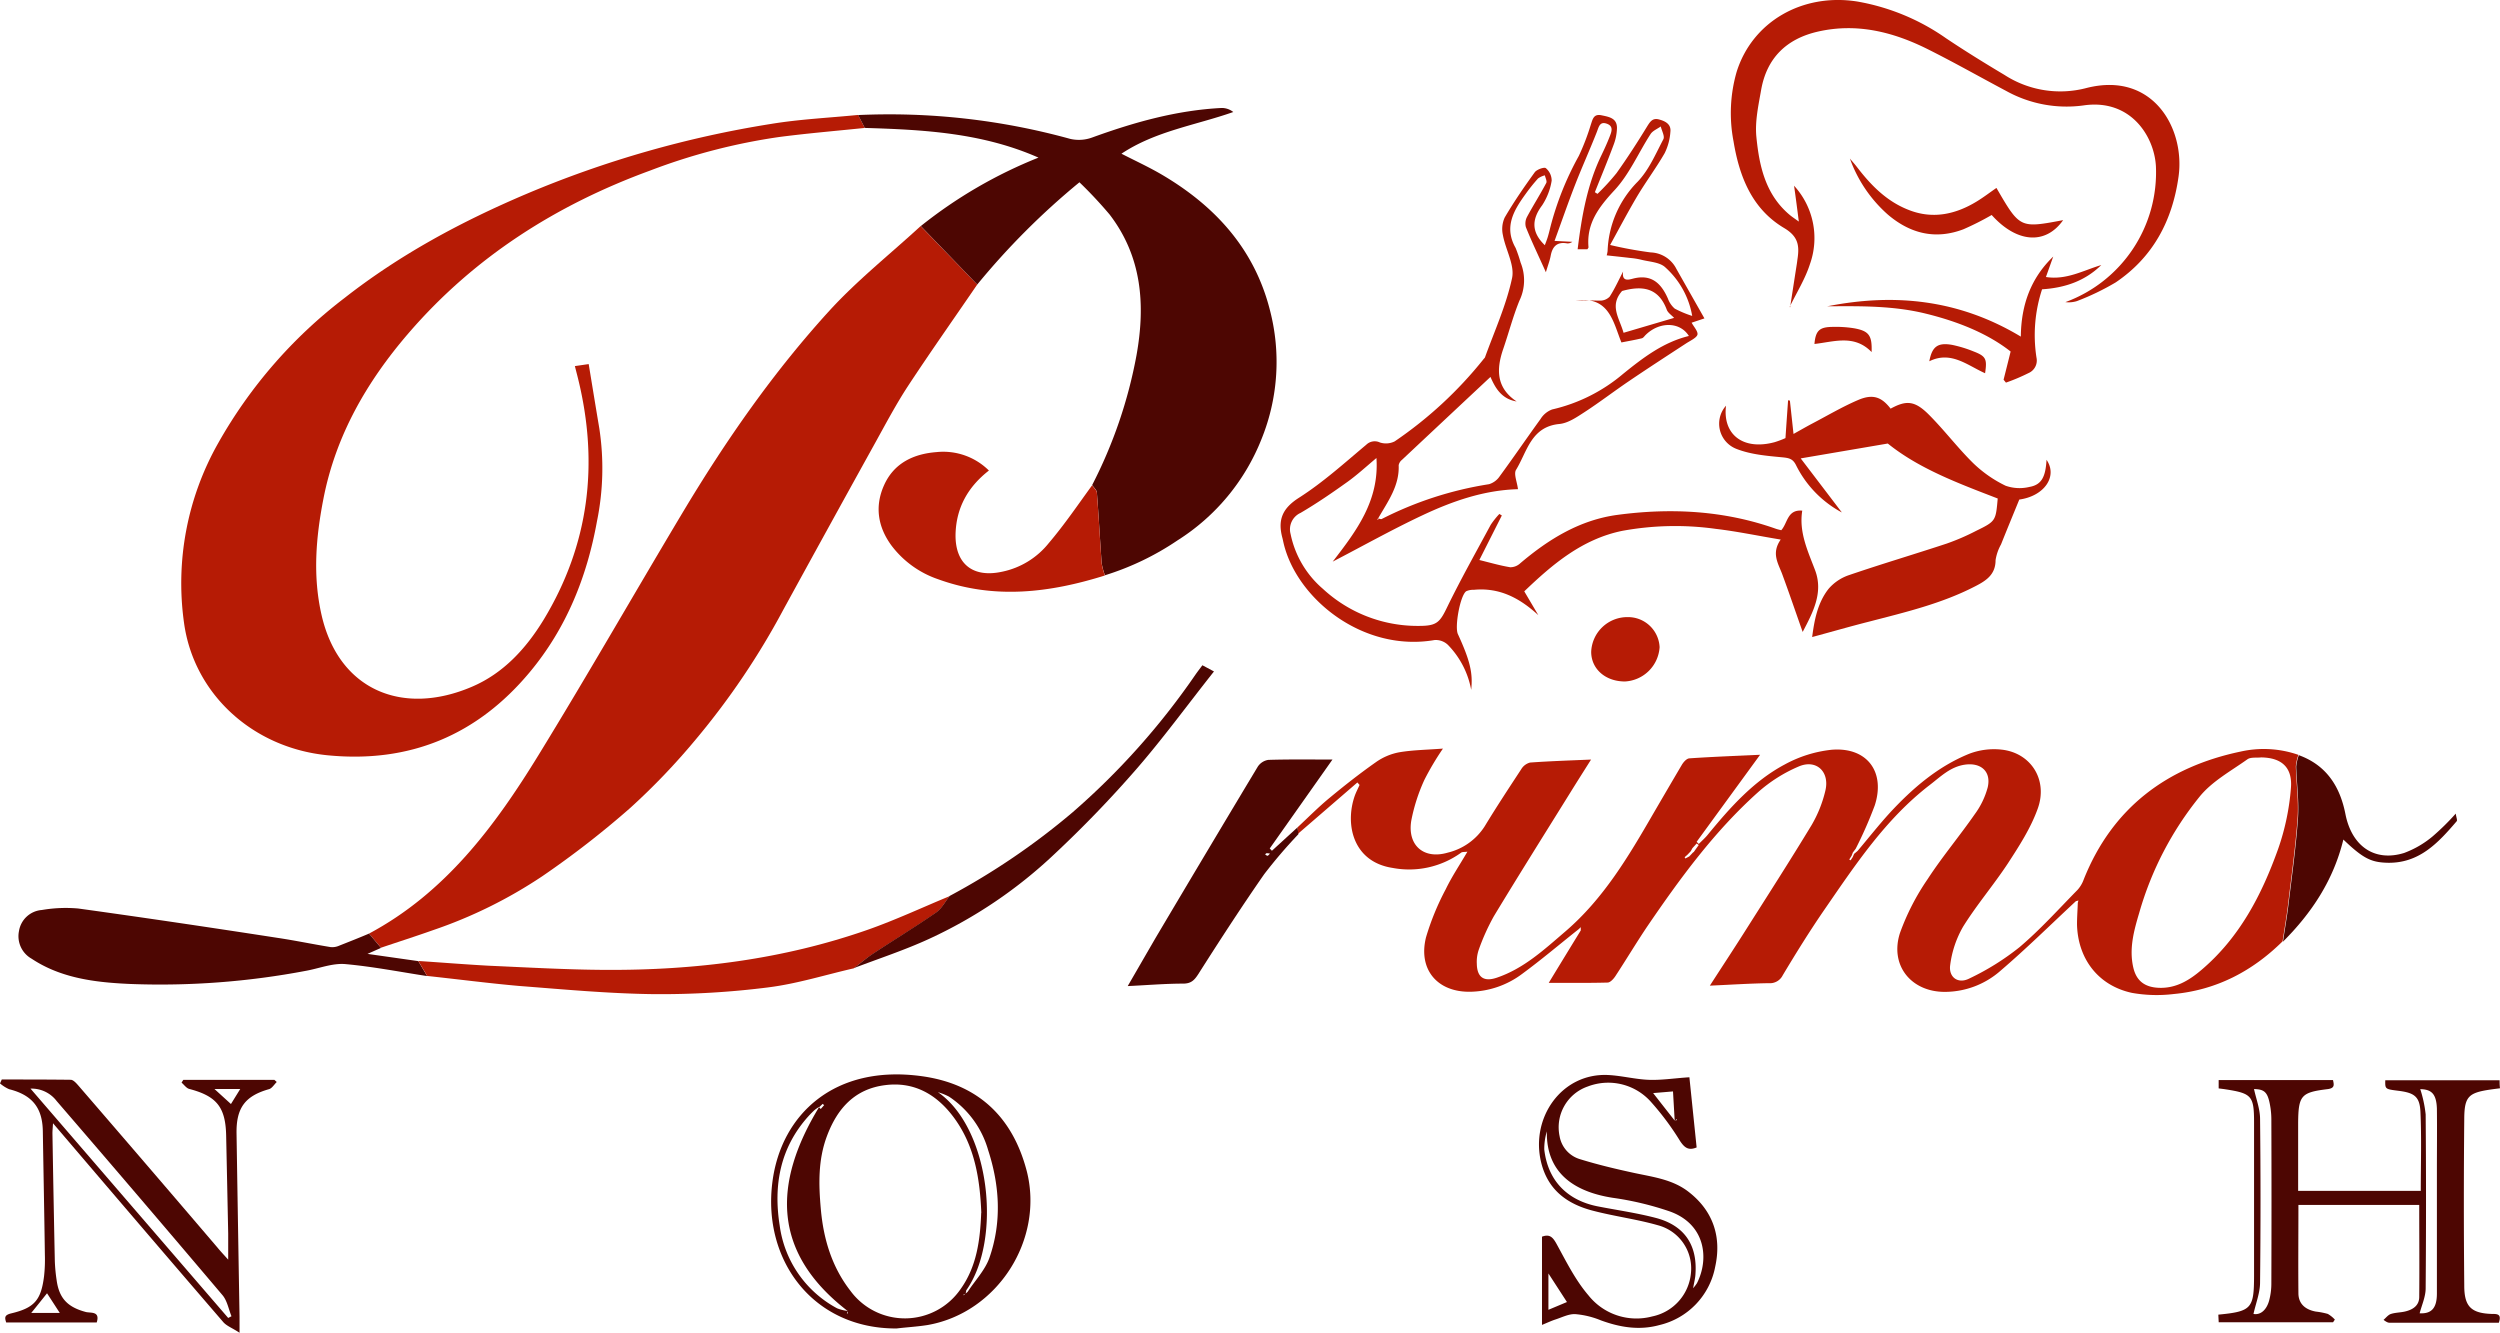 <?xml version="1.0" encoding="UTF-8" standalone="no"?>
<!-- Created with Inkscape (http://www.inkscape.org/) -->

<svg
   xmlns:dc="http://purl.org/dc/elements/1.1/"
   xmlns:cc="http://creativecommons.org/ns#"
   xmlns:rdf="http://www.w3.org/1999/02/22-rdf-syntax-ns#"
   xmlns:svg="http://www.w3.org/2000/svg"
   xmlns="http://www.w3.org/2000/svg"
   xmlns:xlink="http://www.w3.org/1999/xlink"
   xmlns:sodipodi="http://sodipodi.sourceforge.net/DTD/sodipodi-0.dtd"
   xmlns:inkscape="http://www.inkscape.org/namespaces/inkscape"
   width="185.124mm"
   height="98.691mm"
   viewBox="0 0 185.124 98.691"
   version="1.1"
   id="svg1811"
   inkscape:version="0.92.4 (5da689c313, 2019-01-14)"
   sodipodi:docname="primo-nosh.svg">
  <defs
     id="defs1805">
    <linearGradient
       gradientTransform="matrix(0.353,0,0,0.353,-799.463,-1346.754)"
       id="linear-gradient-39"
       x1="2492.69"
       y1="4179.39"
       x2="2491.35"
       y2="4195.86"
       xlink:href="#linear-gradient-27" />
    <linearGradient
       id="linear-gradient-27"
       x1="2168.81"
       y1="4183.4"
       x2="2161.35"
       y2="4274.73"
       gradientUnits="userSpaceOnUse">
      <stop
         offset="0"
         stop-color="#f1f9fd"
         id="stop1818" />
      <stop
         offset="0.31"
         stop-color="#fafdff"
         id="stop1820" />
      <stop
         offset="0.65"
         stop-color="#e1ecf7"
         id="stop1822" />
      <stop
         offset="1"
         stop-color="#c1d7ec"
         id="stop1824" />
    </linearGradient>
    <linearGradient
       gradientTransform="matrix(0.353,0,0,0.353,-799.463,-1346.754)"
       id="linear-gradient-38"
       x1="2108.25"
       y1="4045.17"
       x2="2142.43"
       y2="4045.17"
       xlink:href="#linear-gradient-37" />
    <linearGradient
       id="linear-gradient-37"
       x1="2457.68"
       y1="4044.74"
       x2="2489.2"
       y2="4044.74"
       gradientUnits="userSpaceOnUse">
      <stop
         offset="0"
         stop-color="#c4c9cd"
         id="stop1897" />
      <stop
         offset="1"
         stop-color="#dadfe2"
         id="stop1899" />
    </linearGradient>
    <clipPath
       id="clip-path-8"
       transform="translate(-67.77 -107.36)">
      <path
         class="cls-1"
         d="m 2650.19,4031.49 -0.53,0.1 c -48.44,11.4 -188.32,19.28 -348,19.59 -152.74,0.31 -288.6,-7.46 -344.89,-18.66 a 11,11 0 0 0 -9.33,2.38 15.36,15.36 0 0 0 -5.37,11.9 v 105.64 c 0,7.72 5,14.67 11.62,16.16 31.41,6.83 90.16,14.22 147.13,18.12 2.08,0.14 3.84,2.44 3.84,5 v 91.52 c 0,6.63 5.14,12.47 11.47,13 h 0.61 c 139.39,10.91 281.28,11.21 379.52,0.81 h 0.42 c 6.38,-0.56 11.52,-6.41 11.52,-13 v -92 c 0,-2.56 1.81,-4.91 3.88,-5 58.81,-3.92 120.7,-11.53 140.92,-17.31 6.42,-1.68 11.11,-8.43 11.11,-16 v -107.85 a 15.22,15.22 0 0 0 -4.74,-11.4 11.7,11.7 0 0 0 -9.18,-3 z m 3.58,9.18 a 7,7 0 0 1 2,5.22 v 107.82 c 0,3.7 -2.24,7.3 -5,8 -19.81,5.67 -81,13.15 -139.23,17 -6.43,0.35 -11.68,6.33 -11.68,13.32 v 92 c 0,2.34 -1.82,4.56 -3.89,4.74 0.13,0 -0.26,0 -0.26,0 h -0.28 c -97.8,10.36 -239.19,10 -378.24,-0.82 h -0.41 c -2,-0.18 -3.84,-2.39 -3.84,-4.74 v -91.52 c 0,-7 -5.09,-12.87 -11.58,-13.32 -56.6,-3.86 -114.9,-11.2 -145.9,-17.94 -2.81,-0.63 -5.1,-4.24 -5.1,-8 V 4046.8 a 7,7 0 0 1 2.29,-5.44 2.81,2.81 0 0 1 2.42,-0.7 c 57.69,11.48 191,19.14 346.58,18.84 159.82,-0.32 300.25,-8.25 349.57,-19.75 a 3.37,3.37 0 0 1 2.55,0.92 z"
         id="path1894"
         inkscape:connector-curvature="0"
         style="fill:none" />
    </clipPath>
    <linearGradient
       gradientTransform="matrix(0.353,0,0,0.353,-799.463,-1346.754)"
       id="linear-gradient-36"
       x1="2261.11"
       y1="3668.41"
       x2="1969.88"
       y2="4069.25"
       xlink:href="#linear-gradient-34" />
    <linearGradient
       id="linear-gradient-34"
       x1="2431.37"
       y1="3851.38"
       x2="2173.5"
       y2="4206.31"
       gradientUnits="userSpaceOnUse">
      <stop
         offset="0"
         stop-color="#a7aeb2"
         id="stop1863" />
      <stop
         offset="0.27"
         stop-color="#e2e3e4"
         id="stop1865" />
      <stop
         offset="0.32"
         stop-color="#e0e1e2"
         id="stop1867" />
      <stop
         offset="0.34"
         stop-color="#d8dbdd"
         id="stop1869" />
      <stop
         offset="0.36"
         stop-color="#cbcfd3"
         id="stop1871" />
      <stop
         offset="0.38"
         stop-color="#b8c0c6"
         id="stop1873" />
      <stop
         offset="0.44"
         stop-color="#d7d8da"
         id="stop1875" />
      <stop
         offset="0.51"
         stop-color="#acb4ba"
         id="stop1877" />
      <stop
         offset="0.69"
         stop-color="#dddfe0"
         id="stop1879" />
      <stop
         offset="0.76"
         stop-color="#d9dcdd"
         id="stop1881" />
      <stop
         offset="0.84"
         stop-color="#ced2d4"
         id="stop1883" />
      <stop
         offset="0.91"
         stop-color="#bcc1c5"
         id="stop1885" />
      <stop
         offset="0.97"
         stop-color="#a2a9af"
         id="stop1887" />
      <stop
         offset="1"
         stop-color="#959ea5"
         id="stop1889" />
    </linearGradient>
    <linearGradient
       gradientTransform="matrix(0.353,0,0,0.353,-799.463,-1346.754)"
       id="linear-gradient-35"
       x1="2632.83"
       y1="3997.52"
       x2="2374.28"
       y2="4353.38"
       xlink:href="#linear-gradient-34" />
    <linearGradient
       gradientTransform="matrix(0.353,0,0,0.353,-799.463,-1346.754)"
       id="linear-gradient-33"
       x1="2434.04"
       y1="3853.03"
       x2="2174.38"
       y2="4210.41"
       gradientUnits="userSpaceOnUse">
      <stop
         offset="0"
         stop-color="#bbc1c5"
         id="stop1832" />
      <stop
         offset="0.27"
         stop-color="#fff"
         id="stop1834" />
      <stop
         offset="0.32"
         stop-color="#fdfdfd"
         id="stop1836" />
      <stop
         offset="0.34"
         stop-color="#f5f6f7"
         id="stop1838" />
      <stop
         offset="0.36"
         stop-color="#e8ebed"
         id="stop1840" />
      <stop
         offset="0.38"
         stop-color="#d5dade"
         id="stop1842" />
      <stop
         offset="0.38"
         stop-color="#d1d7db"
         id="stop1844" />
      <stop
         offset="0.44"
         stop-color="#ececed"
         id="stop1846" />
      <stop
         offset="0.51"
         stop-color="#cad0d4"
         id="stop1848" />
      <stop
         offset="0.69"
         stop-color="#fff"
         id="stop1850" />
      <stop
         offset="0.76"
         stop-color="#fbfcfc"
         id="stop1852" />
      <stop
         offset="0.82"
         stop-color="#f0f2f3"
         id="stop1854" />
      <stop
         offset="0.89"
         stop-color="#dee1e3"
         id="stop1856" />
      <stop
         offset="0.95"
         stop-color="#c4c9cd"
         id="stop1858" />
      <stop
         offset="1"
         stop-color="#a8b0b6"
         id="stop1860" />
    </linearGradient>
    <linearGradient
       gradientTransform="matrix(0.353,0,0,0.353,-799.463,-1346.754)"
       id="linear-gradient-32"
       x1="2468.09"
       y1="4185.1"
       x2="2460.8"
       y2="4274.29"
       xlink:href="#linear-gradient-27" />
    <linearGradient
       gradientTransform="matrix(0.353,0,0,0.353,-799.463,-1346.754)"
       id="linear-gradient-31"
       x1="2409.08"
       y1="4200.4"
       x2="2402.62"
       y2="4279.54"
       xlink:href="#linear-gradient-27" />
    <linearGradient
       gradientTransform="matrix(0.353,0,0,0.353,-799.463,-1346.754)"
       id="linear-gradient-30"
       x1="2336.47"
       y1="4201.49"
       x2="2329.97"
       y2="4281.04"
       xlink:href="#linear-gradient-27" />
    <linearGradient
       gradientTransform="matrix(0.353,0,0,0.353,-799.463,-1346.754)"
       id="linear-gradient-29"
       x1="2273.6"
       y1="4200.18"
       x2="2267.1"
       y2="4279.85"
       xlink:href="#linear-gradient-27" />
    <linearGradient
       gradientTransform="matrix(0.353,0,0,0.353,-799.463,-1346.754)"
       id="linear-gradient-28"
       x1="2229.01"
       y1="4184.39"
       x2="2221.37"
       y2="4277.96"
       xlink:href="#linear-gradient-27" />
    <linearGradient
       gradientTransform="matrix(0.353,0,0,0.353,-799.463,-1346.754)"
       id="linear-gradient-26"
       x1="2608.56"
       y1="4072.28"
       x2="2608.56"
       y2="4159.6"
       xlink:href="#linear-gradient-17" />
    <linearGradient
       id="linear-gradient-17"
       x1="2001.12"
       y1="4054.37"
       x2="2001.12"
       y2="4161.68"
       gradientUnits="userSpaceOnUse">
      <stop
         offset="0"
         stop-color="#fff"
         id="stop1800" />
      <stop
         offset="0.43"
         stop-color="#fafdff"
         id="stop1802" />
      <stop
         offset="0.7"
         stop-color="#e1ecf7"
         id="stop1804" />
      <stop
         offset="1"
         stop-color="#c1d7ec"
         id="stop1806" />
    </linearGradient>
    <linearGradient
       gradientTransform="matrix(0.353,0,0,0.353,-799.463,-1346.754)"
       id="linear-gradient-25"
       x1="2534.38"
       y1="4080.38"
       x2="2534.38"
       y2="4165.12"
       xlink:href="#linear-gradient-17" />
    <linearGradient
       gradientTransform="matrix(0.353,0,0,0.353,-799.463,-1346.754)"
       id="linear-gradient-24"
       x1="2479.55"
       y1="4066.8"
       x2="2479.55"
       y2="4167.93"
       xlink:href="#linear-gradient-17" />
    <linearGradient
       gradientTransform="matrix(0.353,0,0,0.353,-799.463,-1346.754)"
       id="linear-gradient-23"
       x1="2436.97"
       y1="4072.93"
       x2="2436.97"
       y2="4168.96"
       xlink:href="#linear-gradient-17" />
    <linearGradient
       gradientTransform="matrix(0.353,0,0,0.353,-799.463,-1346.754)"
       id="linear-gradient-22"
       x1="2378.16"
       y1="4086.43"
       x2="2378.16"
       y2="4172.66"
       xlink:href="#linear-gradient-17" />
    <linearGradient
       gradientTransform="matrix(0.353,0,0,0.353,-799.463,-1346.754)"
       id="linear-gradient-21"
       x1="2287.64"
       y1="4087.31"
       x2="2287.64"
       y2="4171.68"
       xlink:href="#linear-gradient-17" />
    <linearGradient
       gradientTransform="matrix(0.353,0,0,0.353,-799.463,-1346.754)"
       id="linear-gradient-20"
       x1="2195.29"
       y1="4086.81"
       x2="2195.29"
       y2="4171.48"
       xlink:href="#linear-gradient-17" />
    <linearGradient
       gradientTransform="matrix(0.353,0,0,0.353,-799.463,-1346.754)"
       id="linear-gradient-19"
       x1="2137.16"
       y1="4073.09"
       x2="2137.16"
       y2="4169.44"
       xlink:href="#linear-gradient-17" />
    <linearGradient
       gradientTransform="matrix(0.353,0,0,0.353,-799.463,-1346.754)"
       id="linear-gradient-18"
       x1="2076.05"
       y1="4081.47"
       x2="2076.05"
       y2="4166.5"
       xlink:href="#linear-gradient-17" />
    <linearGradient
       gradientTransform="matrix(0.353,0,0,0.353,-799.463,-1346.754)"
       id="linear-gradient-16"
       x1="2561.99"
       y1="3900.46"
       x2="2065.98"
       y2="4289.69"
       gradientUnits="userSpaceOnUse">
      <stop
         offset="0.21"
         stop-color="#22aae2"
         id="stop1793" />
      <stop
         offset="0.5"
         stop-color="#2084b6"
         id="stop1795" />
      <stop
         offset="1"
         stop-color="#1b3d63"
         id="stop1797" />
    </linearGradient>
    <linearGradient
       gradientTransform="matrix(0.353,0,0,0.353,-799.463,-1346.754)"
       id="linear-gradient-15"
       x1="2299.53"
       y1="4326.39"
       x2="2299.53"
       y2="4295.87"
       gradientUnits="userSpaceOnUse">
      <stop
         offset="0.54"
         stop-color="#304855"
         id="stop1782" />
      <stop
         offset="0.63"
         stop-color="#1c333f"
         id="stop1784" />
      <stop
         offset="0.73"
         stop-color="#0d242f"
         id="stop1786" />
      <stop
         offset="0.85"
         stop-color="#051b26"
         id="stop1788" />
      <stop
         offset="1"
         stop-color="#021823"
         id="stop1790" />
    </linearGradient>
    <linearGradient
       gradientTransform="matrix(0.353,0,0,0.353,-799.463,-1346.754)"
       id="linear-gradient-14"
       x1="2262.97"
       y1="4333.67"
       x2="2333.58"
       y2="4408.33"
       xlink:href="#linear-gradient-12" />
    <linearGradient
       id="linear-gradient-12"
       x1="1994.94"
       y1="3919.45"
       x2="2143.04"
       y2="4076.05"
       gradientUnits="userSpaceOnUse">
      <stop
         offset="0"
         stop-color="#00b5f0"
         id="stop1773" />
      <stop
         offset="0.48"
         stop-color="#fffffb"
         id="stop1775" />
      <stop
         offset="1"
         stop-color="#00b5f0"
         id="stop1777" />
    </linearGradient>
    <linearGradient
       id="linear-gradient-13"
       x1="-476.9"
       y1="3917.78"
       x2="-327.03"
       y2="4076.25"
       gradientTransform="matrix(-0.353,0,0,0.353,-48.752,-1346.754)"
       xlink:href="#linear-gradient-12" />
    <linearGradient
       gradientTransform="matrix(0.353,0,0,0.353,-799.463,-1346.754)"
       id="linear-gradient-11"
       x1="2531.55"
       y1="3925.16"
       x2="2534.55"
       y2="4058.75"
       gradientUnits="userSpaceOnUse">
      <stop
         offset="0"
         stop-color="#2a6086"
         id="stop1762" />
      <stop
         offset="0.33"
         stop-color="#2b6082"
         id="stop1764" />
      <stop
         offset="0.66"
         stop-color="#065a7f"
         id="stop1766" />
      <stop
         offset="0.87"
         stop-color="#023d63"
         id="stop1768" />
      <stop
         offset="1"
         stop-color="#003258"
         id="stop1770" />
    </linearGradient>
    <linearGradient
       gradientTransform="matrix(0.353,0,0,0.353,-799.463,-1346.754)"
       id="linear-gradient-10"
       x1="2476.89"
       y1="4355.84"
       x2="2321.71"
       y2="4058.99"
       gradientUnits="userSpaceOnUse">
      <stop
         offset="0"
         stop-color="#2a6086"
         id="stop1755" />
      <stop
         offset="0.33"
         stop-color="#2b6082"
         id="stop1757" />
      <stop
         offset="1"
         stop-color="#00557b"
         id="stop1759" />
    </linearGradient>
    <linearGradient
       gradientTransform="matrix(0.353,0,0,0.353,-799.463,-1346.754)"
       id="linear-gradient-9"
       x1="2341.15"
       y1="4432.96"
       x2="2050.69"
       y2="3877.29"
       gradientUnits="userSpaceOnUse">
      <stop
         offset="0"
         stop-color="#286fad"
         id="stop1748" />
      <stop
         offset="0.33"
         stop-color="#2b6082"
         id="stop1750" />
      <stop
         offset="1"
         stop-color="#006183"
         id="stop1752" />
    </linearGradient>
    <linearGradient
       gradientTransform="matrix(0.353,0,0,0.353,-799.463,-1346.754)"
       id="linear-gradient-8"
       x1="2058.63"
       y1="3928.33"
       x2="2063.52"
       y2="4052.84"
       gradientUnits="userSpaceOnUse">
      <stop
         offset="0"
         stop-color="#5575b0"
         id="stop1739" />
      <stop
         offset="0.42"
         stop-color="#5172ab"
         id="stop1741" />
      <stop
         offset="0.75"
         stop-color="#4a6ca3"
         id="stop1743" />
      <stop
         offset="1"
         stop-color="#002743"
         id="stop1745" />
    </linearGradient>
    <linearGradient
       gradientTransform="matrix(0.353,0,0,0.353,-799.463,-1346.754)"
       id="linear-gradient-7"
       x1="2323.46"
       y1="4319.02"
       x2="2251.36"
       y2="4375.6"
       gradientUnits="userSpaceOnUse">
      <stop
         offset="0.21"
         stop-color="#00b7eb"
         id="stop1726" />
      <stop
         offset="0.32"
         stop-color="#01b1e5"
         id="stop1728" />
      <stop
         offset="0.47"
         stop-color="#05a1d3"
         id="stop1730" />
      <stop
         offset="0.64"
         stop-color="#0b87b6"
         id="stop1732" />
      <stop
         offset="0.83"
         stop-color="#13638d"
         id="stop1734" />
      <stop
         offset="1"
         stop-color="#1b3d63"
         id="stop1736" />
    </linearGradient>
    <linearGradient
       gradientTransform="matrix(0.353,0,0,0.353,-799.463,-1346.754)"
       id="linear-gradient-6"
       x1="2581.95"
       y1="3944.16"
       x2="2300.5"
       y2="4165.02"
       xlink:href="#linear-gradient" />
    <linearGradient
       id="linear-gradient"
       x1="1923.68"
       y1="4002.97"
       x2="2350.12"
       y2="4342.3"
       gradientUnits="userSpaceOnUse">
      <stop
         offset="0.21"
         stop-color="#00b7eb"
         id="stop1708" />
      <stop
         offset="0.49"
         stop-color="#098fbf"
         id="stop1710" />
      <stop
         offset="1"
         stop-color="#1b3d63"
         id="stop1712" />
    </linearGradient>
    <linearGradient
       id="linear-gradient-5"
       x1="-90.68"
       y1="3920.01"
       x2="224.65"
       y2="4170.94"
       gradientTransform="matrix(-0.353,0,0,0.353,88.891,-1346.754)"
       xlink:href="#linear-gradient" />
    <linearGradient
       gradientTransform="matrix(0.353,0,0,0.353,-799.463,-1346.754)"
       id="linear-gradient-4"
       x1="1990.28"
       y1="3920.12"
       x2="2305.7"
       y2="4171.12"
       xlink:href="#linear-gradient" />
    <linearGradient
       gradientTransform="matrix(0.353,0,0,0.353,-799.463,-1346.754)"
       id="linear-gradient-3"
       x1="1990.49"
       y1="3920.01"
       x2="2305.82"
       y2="4170.94"
       gradientUnits="userSpaceOnUse">
      <stop
         offset="0.21"
         stop-color="#00aadb"
         id="stop1716" />
      <stop
         offset="0.52"
         stop-color="#0a82af"
         id="stop1718" />
      <stop
         offset="1"
         stop-color="#1b3d63"
         id="stop1720" />
    </linearGradient>
    <linearGradient
       gradientTransform="matrix(0.353,0,0,0.353,-799.463,-1346.754)"
       id="linear-gradient-2"
       x1="2359.58"
       y1="4107.45"
       x2="2481.79"
       y2="4204.69"
       xlink:href="#linear-gradient" />
  </defs>
  <sodipodi:namedview
     id="base"
     pagecolor="#ffffff"
     bordercolor="#666666"
     borderopacity="1.0"
     inkscape:pageopacity="0.0"
     inkscape:pageshadow="2"
     inkscape:zoom="0.13341116"
     inkscape:cx="-1112.2686"
     inkscape:cy="587.30205"
     inkscape:document-units="mm"
     inkscape:current-layer="layer1"
     showgrid="false"
     fit-margin-top="0"
     fit-margin-left="0"
     fit-margin-right="0"
     fit-margin-bottom="0"
     inkscape:window-width="1189"
     inkscape:window-height="712"
     inkscape:window-x="2744"
     inkscape:window-y="442"
     inkscape:window-maximized="0" />
  <g
     inkscape:label="Layer 1"
     inkscape:groupmode="layer"
     id="layer1"
     transform="translate(-533.762,-159.977)">
    <g
       id="g7710">
      <path
         style="fill:#b61b05;stroke-width:0.353"
         inkscape:connector-curvature="0"
         id="path2477"
         d="m 561.088,229.109 c 5.644,-3.016 9.317,-7.948 12.555,-13.226 3.662,-5.965 7.133,-12.044 10.728,-18.052 3.175,-5.292 6.703,-10.358 10.862,-14.905 2.057,-2.237 4.466,-4.149 6.703,-6.209 l 4.191,4.329 c -1.704,2.491 -3.443,4.957 -5.101,7.475 -0.868,1.323 -1.616,2.727 -2.381,4.113 q -3.457,6.244 -6.883,12.502 a 55.869,55.869 0 0 1 -6.449,9.56 49.869,49.869 0 0 1 -4.882,5.108 67.797,67.797 0 0 1 -6.505,5.052 34.516,34.516 0 0 1 -8.114,4.004 c -1.274,0.452 -2.561,0.864 -3.838,1.295 z"
         class="cls-113" />
      <path
         style="fill:#b61b05;stroke-width:0.353"
         inkscape:connector-curvature="0"
         id="path2479"
         d="m 629.841,221.245 c 0.783,-0.727 1.535,-1.492 2.357,-2.17 1.118,-0.928 2.265,-1.827 3.454,-2.663 a 4.374,4.374 0 0 1 1.714,-0.727 c 1.012,-0.173 2.053,-0.183 3.246,-0.275 a 20.426,20.426 0 0 0 -1.376,2.318 13.222,13.222 0 0 0 -0.97,3.02 c -0.3,1.827 0.924,2.889 2.699,2.367 a 4.491,4.491 0 0 0 2.734,-1.944 c 0.868,-1.432 1.785,-2.822 2.709,-4.233 a 1.083,1.083 0 0 1 0.653,-0.494 c 1.453,-0.106 2.91,-0.152 4.519,-0.222 -0.54,0.857 -1.02,1.609 -1.489,2.367 -1.909,3.073 -3.835,6.135 -5.708,9.232 a 16.02,16.02 0 0 0 -1.115,2.469 2.755,2.755 0 0 0 -0.148,1.058 c 0.018,0.988 0.515,1.348 1.457,1.034 2.014,-0.674 3.528,-2.085 5.105,-3.436 2.822,-2.424 4.678,-5.56 6.505,-8.721 0.706,-1.21 1.411,-2.42 2.117,-3.616 0.123,-0.205 0.353,-0.466 0.557,-0.476 1.693,-0.116 3.394,-0.18 5.235,-0.265 l -4.699,6.445 0.159,0.159 c 0.24,-0.243 0.504,-0.473 0.706,-0.734 1.633,-1.986 3.348,-3.916 5.644,-5.144 a 9.285,9.285 0 0 1 3.478,-1.097 c 2.618,-0.222 4.011,1.623 3.203,4.12 a 30.829,30.829 0 0 1 -1.411,3.207 l -0.215,0.286 -0.088,0.236 -0.176,0.279 0.102,0.06 0.159,-0.247 c 0.035,-0.081 0.067,-0.159 0.102,-0.236 l 0.254,-0.212 c 0.794,-0.938 1.556,-1.909 2.388,-2.822 1.683,-1.82 3.552,-3.429 5.87,-4.371 a 5.136,5.136 0 0 1 2.409,-0.31 c 2.159,0.236 3.443,2.223 2.678,4.36 -0.515,1.443 -1.379,2.78 -2.223,4.078 -1.058,1.602 -2.307,3.062 -3.313,4.681 a 7.609,7.609 0 0 0 -0.949,2.822 c -0.134,0.917 0.582,1.432 1.411,1.009 a 18.849,18.849 0 0 0 3.725,-2.325 c 1.528,-1.295 2.879,-2.801 4.286,-4.233 a 2.314,2.314 0 0 0 0.459,-0.762 c 2.117,-5.327 6.177,-8.347 11.642,-9.49 a 7.796,7.796 0 0 1 4.262,0.247 3.602,3.602 0 0 0 -0.191,0.84 c 0.032,1.27 0.215,2.551 0.131,3.81 -0.152,2.145 -0.452,4.279 -0.706,6.417 -0.109,0.917 -0.272,1.827 -0.406,2.741 -2.244,2.219 -4.904,3.605 -8.061,3.902 a 10.439,10.439 0 0 1 -3.094,-0.085 c -2.487,-0.536 -4.004,-2.508 -4.068,-5.066 0,-0.519 0.039,-1.041 0.057,-1.563 0,-0.071 0.032,-0.141 0.049,-0.212 l -0.191,0.053 c -1.852,1.722 -3.655,3.503 -5.574,5.144 a 6.258,6.258 0 0 1 -4.138,1.57 c -2.498,0 -4.089,-1.979 -3.309,-4.371 a 17.48,17.48 0 0 1 2.05,-3.986 c 1.079,-1.658 2.357,-3.175 3.489,-4.805 a 5.937,5.937 0 0 0 0.953,-1.979 c 0.279,-1.189 -0.515,-1.866 -1.722,-1.679 -1.058,0.166 -1.764,0.882 -2.554,1.489 -3.288,2.526 -5.532,5.934 -7.842,9.282 -1.076,1.566 -2.074,3.175 -3.059,4.819 a 1.058,1.058 0 0 1 -1.037,0.586 c -1.411,0.021 -2.794,0.113 -4.36,0.183 0.889,-1.376 1.707,-2.621 2.508,-3.881 1.69,-2.667 3.401,-5.327 5.038,-8.029 a 9.239,9.239 0 0 0 1.002,-2.505 c 0.353,-1.411 -0.653,-2.374 -1.961,-1.817 a 11.053,11.053 0 0 0 -3.023,1.912 c -3.214,2.879 -5.75,6.35 -8.16,9.878 -0.829,1.228 -1.591,2.505 -2.406,3.747 -0.131,0.198 -0.37,0.459 -0.564,0.466 -1.45,0.039 -2.9,0.021 -4.364,0.021 0.755,-1.242 1.563,-2.565 2.371,-3.881 0,-0.081 0,-0.162 0,-0.243 l -0.148,0.145 c -1.411,1.115 -2.769,2.272 -4.212,3.33 a 6.59,6.59 0 0 1 -3.814,1.309 c -2.445,0.042 -3.881,-1.647 -3.284,-4.036 a 19.149,19.149 0 0 1 1.46,-3.556 c 0.452,-0.938 1.037,-1.806 1.605,-2.78 -0.212,0.032 -0.385,0 -0.483,0.085 a 6.569,6.569 0 0 1 -5.069,1.115 c -2.942,-0.455 -3.528,-3.253 -2.787,-5.348 0.099,-0.272 0.236,-0.529 0.353,-0.794 l -0.162,-0.183 -4.406,3.806 c 0.018,-0.145 -0.004,-0.31 -0.028,-0.48 z m 29.122,1.764 -0.24,0.254 -0.215,0.191 0.056,0.095 0.289,-0.155 c 0.092,-0.095 0.183,-0.191 0.272,-0.289 a 0.236,0.236 0 0 0 0.109,-0.109 l 0.318,-0.445 -0.152,-0.116 -0.318,0.353 z m 42.242,-6.946 c -0.353,0.039 -0.78,-0.035 -1.03,0.145 -1.221,0.868 -2.611,1.626 -3.528,2.755 a 24.215,24.215 0 0 0 -4.477,8.611 c -0.392,1.319 -0.762,2.653 -0.437,4.053 0.229,0.991 0.854,1.45 1.873,1.496 1.277,0.056 2.265,-0.55 3.175,-1.326 2.822,-2.395 4.459,-5.553 5.669,-8.936 a 17.815,17.815 0 0 0 0.956,-4.558 c 0.116,-1.528 -0.723,-2.219 -2.201,-2.24 z"
         class="cls-113" />
      <path
         style="fill:#b61b05;stroke-width:0.353"
         inkscape:connector-curvature="0"
         id="path2481"
         d="m 597.798,169.45 c -2.099,0.219 -4.205,0.395 -6.301,0.667 a 44.506,44.506 0 0 0 -9.596,2.491 c -6.939,2.54 -13.01,6.392 -17.868,12.019 -3.087,3.577 -5.401,7.574 -6.318,12.266 -0.561,2.865 -0.804,5.743 -0.138,8.643 1.274,5.549 5.997,7.497 11.137,5.292 2.321,-0.991 3.997,-2.822 5.292,-4.939 3.387,-5.581 4.11,-11.571 2.561,-17.872 -0.071,-0.289 -0.148,-0.579 -0.236,-0.931 l 1.023,-0.148 c 0.265,1.605 0.519,3.175 0.787,4.763 a 19.558,19.558 0 0 1 -0.173,6.872 c -0.744,4.128 -2.268,7.923 -4.974,11.172 -3.898,4.678 -8.901,6.759 -14.975,6.16 -5.563,-0.547 -9.92,-4.558 -10.633,-9.828 a 21.064,21.064 0 0 1 2.526,-13.275 35.295,35.295 0 0 1 9.349,-10.749 c 4.113,-3.224 8.664,-5.669 13.455,-7.705 a 77.904,77.904 0 0 1 18.133,-5.193 c 2.134,-0.353 4.307,-0.452 6.459,-0.667 0.162,0.328 0.328,0.646 0.49,0.963 z"
         class="cls-113" />
      <path
         style="fill:#4d0602;stroke-width:0.353"
         inkscape:connector-curvature="0"
         id="path2483"
         d="m 597.798,169.45 c -0.162,-0.318 -0.328,-0.635 -0.494,-0.953 a 50.32,50.32 0 0 1 15.706,1.764 2.85,2.85 0 0 0 1.626,-0.102 c 3.111,-1.129 6.272,-2.021 9.596,-2.187 a 1.376,1.376 0 0 1 0.854,0.3 c -2.801,0.984 -5.764,1.411 -8.28,3.087 1.027,0.529 2.053,0.998 3.016,1.566 3.916,2.311 6.812,5.472 7.966,9.973 a 15.205,15.205 0 0 1 -0.603,9.571 15.695,15.695 0 0 1 -6.216,7.514 20.292,20.292 0 0 1 -5.387,2.593 4.812,4.812 0 0 1 -0.24,-0.896 c -0.127,-1.736 -0.219,-3.471 -0.353,-5.207 0,-0.201 -0.229,-0.388 -0.353,-0.579 a 34.678,34.678 0 0 0 3.284,-9.613 c 0.667,-3.729 0.406,-7.295 -1.993,-10.421 a 31.528,31.528 0 0 0 -2.233,-2.385 54.532,54.532 0 0 0 -7.567,7.571 l -4.18,-4.329 a 34.339,34.339 0 0 1 8.714,-5.069 c -4.18,-1.845 -8.523,-2.067 -12.862,-2.198 z"
         class="cls-114" />
      <path
         style="fill:#b61b05;stroke-width:0.353"
         inkscape:connector-curvature="0"
         id="path2485"
         d="m 646.168,196.201 c -2.533,0.07 -4.868,0.893 -7.105,1.947 -2.237,1.055 -4.329,2.23 -6.615,3.418 1.764,-2.282 3.454,-4.519 3.239,-7.673 -0.751,0.628 -1.411,1.235 -2.117,1.746 -1.139,0.815 -2.297,1.612 -3.503,2.318 a 1.333,1.333 0 0 0 -0.737,1.563 7.253,7.253 0 0 0 2.388,4.057 10.322,10.322 0 0 0 7.119,2.748 c 1.341,0 1.549,-0.265 2.117,-1.45 0.998,-2.043 2.117,-4.032 3.193,-6.032 a 6.029,6.029 0 0 1 0.642,-0.808 l 0.183,0.113 -1.665,3.298 c 0.797,0.194 1.535,0.413 2.29,0.536 a 1.083,1.083 0 0 0 0.737,-0.293 c 2.117,-1.796 4.427,-3.217 7.214,-3.588 3.976,-0.529 7.913,-0.321 11.733,1.037 0.127,0.042 0.258,0.07 0.381,0.102 0.48,-0.522 0.434,-1.549 1.556,-1.45 -0.254,1.584 0.399,2.96 0.945,4.396 0.639,1.672 -0.159,3.143 -0.914,4.586 -0.522,-1.475 -1.002,-2.893 -1.52,-4.293 -0.296,-0.79 -0.815,-1.535 -0.106,-2.547 -1.764,-0.293 -3.277,-0.614 -4.822,-0.794 a 21.742,21.742 0 0 0 -6.911,0.148 c -2.967,0.61 -5.158,2.469 -7.257,4.48 l 1.041,1.764 c -1.393,-1.281 -2.886,-2.06 -4.784,-1.877 a 1.221,1.221 0 0 0 -0.557,0.106 c -0.445,0.314 -0.868,2.632 -0.614,3.175 0.889,1.933 1.122,2.875 0.984,4.124 a 6.435,6.435 0 0 0 -1.729,-3.334 1.305,1.305 0 0 0 -0.977,-0.353 c -5.292,0.917 -10.206,-3.041 -11.183,-7.161 -0.032,-0.134 -0.056,-0.268 -0.092,-0.402 -0.353,-1.316 -0.021,-2.18 1.235,-2.977 1.764,-1.125 3.358,-2.565 4.978,-3.923 a 0.896,0.896 0 0 1 1.009,-0.166 1.45,1.45 0 0 0 1.094,-0.081 29.986,29.986 0 0 0 6.583,-6.092 c 0.032,-0.046 0.085,-0.081 0.102,-0.127 0.706,-1.951 1.577,-3.863 2.007,-5.874 0.205,-0.963 -0.48,-2.099 -0.677,-3.175 a 2.043,2.043 0 0 1 0.134,-1.312 c 0.677,-1.157 1.439,-2.265 2.223,-3.348 0.152,-0.208 0.706,-0.402 0.822,-0.303 a 1.206,1.206 0 0 1 0.43,0.928 4.678,4.678 0 0 1 -0.706,1.824 c -0.794,1.058 -0.787,2.007 0.201,2.953 0.064,-0.18 0.148,-0.385 0.212,-0.593 0.064,-0.208 0.131,-0.473 0.187,-0.706 a 22.352,22.352 0 0 1 2.117,-5.313 16.969,16.969 0 0 0 0.885,-2.304 c 0.138,-0.395 0.198,-0.829 0.79,-0.706 0.593,0.123 1.15,0.219 1.15,0.942 a 3.732,3.732 0 0 1 -0.261,1.277 c -0.434,1.168 -0.914,2.318 -1.376,3.478 l 0.194,0.123 a 16.605,16.605 0 0 0 1.411,-1.538 c 0.797,-1.118 1.542,-2.272 2.258,-3.443 0.222,-0.353 0.402,-0.656 0.875,-0.533 0.473,0.123 0.928,0.353 0.854,0.928 a 4.195,4.195 0 0 1 -0.42,1.566 c -0.656,1.139 -1.453,2.198 -2.117,3.33 -0.663,1.132 -1.259,2.265 -1.926,3.475 a 29.499,29.499 0 0 0 2.999,0.55 2.219,2.219 0 0 1 1.905,1.214 l 2.081,3.672 -0.949,0.318 c 0.148,0.286 0.504,0.667 0.427,0.9 -0.078,0.233 -0.554,0.448 -0.864,0.653 -1.411,0.921 -2.805,1.827 -4.191,2.766 -1.115,0.755 -2.184,1.577 -3.313,2.311 -0.572,0.37 -1.206,0.808 -1.849,0.871 -2.117,0.201 -2.392,2.071 -3.221,3.411 -0.166,0.314 0.092,0.896 0.152,1.415 z m -10.351,2.177 c 0.088,0 0.194,0.064 0.258,0.032 a 26.43,26.43 0 0 1 7.952,-2.579 1.464,1.464 0 0 0 0.794,-0.596 c 1.023,-1.393 1.997,-2.822 3.02,-4.233 a 1.704,1.704 0 0 1 0.861,-0.706 12.418,12.418 0 0 0 5.256,-2.639 c 1.471,-1.189 2.963,-2.335 4.865,-2.801 -0.653,-1.058 -2.18,-1.083 -3.2,-0.078 -0.092,0.088 -0.176,0.226 -0.286,0.25 -0.48,0.116 -0.967,0.201 -1.51,0.307 -0.607,-1.489 -0.896,-3.478 -3.394,-3.097 0.624,-0.053 1.221,0 1.817,0 a 0.977,0.977 0 0 0 0.706,-0.293 c 0.37,-0.572 0.653,-1.199 0.998,-1.866 -0.12,0.801 0.452,0.6 0.734,0.529 1.372,-0.353 2.088,0.353 2.586,1.489 a 1.764,1.764 0 0 0 0.504,0.734 7.705,7.705 0 0 0 1.291,0.54 6.272,6.272 0 0 0 -1.99,-3.595 c -0.409,-0.392 -1.189,-0.409 -1.806,-0.572 a 5.644,5.644 0 0 0 -0.811,-0.127 c -0.564,-0.067 -1.132,-0.127 -1.725,-0.191 a 2.046,2.046 0 0 0 0.067,-0.321 7.662,7.662 0 0 1 2.226,-5.133 c 0.829,-0.864 1.333,-2.06 1.905,-3.147 0.113,-0.222 -0.12,-0.624 -0.194,-0.945 -0.258,0.187 -0.596,0.318 -0.755,0.564 -0.896,1.383 -1.563,2.963 -2.663,4.149 -1.171,1.259 -2.092,2.469 -1.933,4.233 0,0.042 -0.049,0.092 -0.081,0.148 h -0.723 c 0.3,-2.438 0.706,-4.784 1.764,-6.967 0.215,-0.445 0.42,-0.896 0.6,-1.355 0.138,-0.353 0.328,-0.783 -0.201,-0.974 -0.529,-0.191 -0.596,0.24 -0.744,0.617 -0.522,1.326 -1.111,2.625 -1.626,3.951 -0.515,1.326 -0.988,2.695 -1.503,4.11 l 1.316,0.067 a 0.568,0.568 0 0 1 -0.388,0.116 c -0.755,-0.134 -1.09,0.24 -1.217,0.931 -0.067,0.353 -0.201,0.688 -0.353,1.206 -0.557,-1.245 -1.058,-2.279 -1.482,-3.341 a 1.058,1.058 0 0 1 0.099,-0.783 c 0.452,-0.84 0.967,-1.647 1.411,-2.487 0.071,-0.134 -0.064,-0.374 -0.102,-0.564 a 1.464,1.464 0 0 0 -0.508,0.233 13.229,13.229 0 0 0 -0.924,1.154 c -0.875,1.21 -1.616,2.445 -0.734,3.99 a 10.629,10.629 0 0 1 0.37,1.087 3.475,3.475 0 0 1 -0.092,2.822 c -0.473,1.161 -0.79,2.388 -1.199,3.577 -0.519,1.51 -0.515,2.879 0.995,3.881 -1.139,-0.183 -1.598,-1.041 -1.937,-1.817 q -3.281,3.069 -6.555,6.142 a 0.667,0.667 0 0 0 -0.243,0.395 c 0.064,1.531 -0.808,2.695 -1.513,3.926 l -0.088,0.099 h 0.102 z m 18.168,-13.758 3.743,-1.104 c -0.183,-0.201 -0.455,-0.37 -0.543,-0.607 -0.631,-1.686 -1.884,-1.792 -3.362,-1.369 -0.025,0 -0.049,0.025 0.078,-0.042 -0.991,1.097 -0.236,1.997 0.085,3.122 z"
         class="cls-113" />
      <path
         style="fill:#4d0602;stroke-width:0.353"
         inkscape:connector-curvature="0"
         id="path2487"
         d="m 718.797,257.927 h -8.065 c -0.106,0 -0.212,-0.018 -0.469,-0.215 0.173,-0.148 0.325,-0.353 0.526,-0.43 0.332,-0.113 0.706,-0.106 1.058,-0.187 0.575,-0.134 1.058,-0.43 1.058,-1.083 0.021,-2.251 0,-4.501 0,-6.812 h -8.946 c 0,2.198 -0.021,4.367 0,6.537 0,0.801 0.529,1.224 1.291,1.362 a 5.539,5.539 0 0 1 0.885,0.173 2.222,2.222 0 0 1 0.522,0.42 l -0.134,0.198 h -8.467 l -0.028,-0.564 c 2.469,-0.24 2.642,-0.452 2.646,-2.889 q 0,-5.666 0,-11.328 c 0,-1.979 -0.162,-2.166 -2.117,-2.469 -0.159,-0.025 -0.321,-0.042 -0.504,-0.067 v -0.617 h 8.467 c 0.074,0.353 0.148,0.607 -0.423,0.674 -1.94,0.236 -2.138,0.48 -2.159,2.469 0,1.676 0,3.348 0,5.062 h 9.081 c 0,-1.961 0.064,-3.909 -0.025,-5.853 -0.053,-1.139 -0.459,-1.411 -1.637,-1.559 -0.981,-0.123 -0.981,-0.123 -0.967,-0.78 h 8.467 c 0,0.191 0,0.353 0.028,0.596 -0.275,0.035 -0.512,0.064 -0.748,0.099 -1.57,0.236 -1.884,0.519 -1.898,2.117 q -0.06,6.202 0,12.404 c 0,1.573 0.533,2.053 2.117,2.092 0.43,-0.011 0.635,0.092 0.441,0.653 z m -18.126,-17.307 c 0.148,0.706 0.437,1.436 0.448,2.18 q 0.067,6.068 0,12.139 c 0,0.773 -0.314,1.542 -0.487,2.335 0.529,0.095 0.963,-0.3 1.154,-0.974 a 4.875,4.875 0 0 0 0.169,-1.298 q 0.021,-6.068 0,-12.139 a 5.976,5.976 0 0 0 -0.099,-1.058 c -0.176,-0.97 -0.423,-1.164 -1.185,-1.185 z m 12.308,0 a 9.306,9.306 0 0 1 0.402,1.877 q 0.053,6.442 0,12.88 c 0,0.628 -0.293,1.252 -0.445,1.849 0.85,0.046 1.274,-0.353 1.277,-1.45 0,-3.03 0,-6.057 0,-9.084 0,-1.542 0.018,-3.083 0,-4.625 -0.039,-1.09 -0.399,-1.425 -1.235,-1.439 z"
         class="cls-114" />
      <path
         style="fill:#b61b05;stroke-width:0.353"
         inkscape:connector-curvature="0"
         id="path2489"
         d="m 683.29,196.967 c -0.473,1.157 -0.921,2.24 -1.355,3.327 a 3.478,3.478 0 0 0 -0.402,1.161 c 0,1.076 -0.706,1.528 -1.524,1.944 -2.469,1.277 -5.172,1.916 -7.849,2.611 -1.393,0.353 -2.783,0.755 -4.209,1.139 0.162,-1.221 0.388,-2.519 1.217,-3.57 a 3.45,3.45 0 0 1 1.535,-1.023 c 2.392,-0.818 4.815,-1.535 7.214,-2.328 a 16.905,16.905 0 0 0 2.191,-0.949 c 1.446,-0.706 1.439,-0.737 1.584,-2.388 -2.896,-1.118 -5.821,-2.201 -8.139,-4.071 l -6.449,1.101 3.048,4.004 a 8.019,8.019 0 0 1 -3.39,-3.493 c -0.229,-0.469 -0.501,-0.54 -0.998,-0.589 -1.157,-0.109 -2.367,-0.208 -3.433,-0.631 a 2,2 0 0 1 -0.758,-3.193 c -0.265,2.159 1.291,3.327 3.605,2.699 a 6.974,6.974 0 0 0 0.797,-0.3 c 0.067,-1.002 0.131,-1.901 0.194,-2.801 l 0.134,0.025 0.268,2.469 c 0.526,-0.293 0.945,-0.536 1.372,-0.762 1.139,-0.596 2.254,-1.259 3.44,-1.764 1.079,-0.455 1.722,-0.201 2.378,0.653 1.132,-0.621 1.764,-0.607 2.78,0.392 1.171,1.161 2.17,2.498 3.344,3.651 a 9.215,9.215 0 0 0 2.392,1.665 3.111,3.111 0 0 0 1.764,0.088 c 0.889,-0.155 1.196,-0.73 1.266,-2.007 0.843,1.221 -0.159,2.685 -2.018,2.942 z"
         class="cls-113" />
      <path
         style="fill:#b61b05;stroke-width:0.353"
         inkscape:connector-curvature="0"
         id="path2491"
         d="m 666.318,182.736 c 0.166,-1.079 0.332,-2.155 0.501,-3.235 0.021,-0.134 0.035,-0.272 0.056,-0.409 0.138,-0.96 0.025,-1.626 -1.012,-2.237 -2.367,-1.411 -3.302,-3.799 -3.732,-6.403 a 11.031,11.031 0 0 1 0.226,-5.144 c 1.157,-3.718 4.865,-5.863 8.939,-5.218 a 16.309,16.309 0 0 1 6.569,2.72 c 1.411,0.945 2.868,1.845 4.329,2.716 a 7.606,7.606 0 0 0 6.061,0.97 c 4.939,-1.263 7.32,3.002 6.83,6.544 -0.455,3.274 -1.887,5.98 -4.657,7.849 a 18.528,18.528 0 0 1 -2.868,1.383 2.025,2.025 0 0 1 -0.857,0.078 10.231,10.231 0 0 0 6.703,-10.079 c -0.131,-2.219 -1.877,-4.985 -5.338,-4.491 a 9.207,9.207 0 0 1 -5.729,-1.058 c -1.94,-1.03 -3.856,-2.117 -5.817,-3.097 -2.565,-1.284 -5.26,-1.965 -8.139,-1.309 -2.321,0.529 -3.792,1.947 -4.209,4.318 -0.201,1.147 -0.466,2.339 -0.353,3.478 0.212,2.159 0.674,4.293 2.494,5.8 0.145,0.12 0.303,0.222 0.649,0.473 -0.123,-0.963 -0.222,-1.743 -0.353,-2.656 a 5.736,5.736 0 0 1 1.178,5.8 c -0.353,1.108 -0.991,2.117 -1.503,3.175 z"
         class="cls-113" />
      <path
         style="fill:#4d0602;stroke-width:0.353"
         inkscape:connector-curvature="0"
         id="path2493"
         d="m 561.088,229.109 0.889,1.058 -1.002,0.445 3.761,0.536 0.66,1.108 c -2.021,-0.31 -4.036,-0.706 -6.071,-0.889 -0.942,-0.078 -1.923,0.318 -2.886,0.494 a 57.778,57.778 0 0 1 -13.07,0.977 c -1.947,-0.088 -3.881,-0.282 -5.687,-1.03 a 9.292,9.292 0 0 1 -1.58,-0.84 1.909,1.909 0 0 1 -0.935,-2.043 1.856,1.856 0 0 1 1.693,-1.563 10.446,10.446 0 0 1 2.709,-0.109 c 4.914,0.681 9.821,1.411 14.732,2.17 1.323,0.198 2.639,0.473 3.958,0.688 a 1.256,1.256 0 0 0 0.624,-0.109 c 0.741,-0.293 1.471,-0.579 2.205,-0.893 z"
         class="cls-114" />
      <path
         style="fill:#4d0602;stroke-width:0.353"
         inkscape:connector-curvature="0"
         id="path2495"
         d="m 600.162,258.35 c -6.16,0.035 -9.966,-5.024 -9.2,-10.873 0.653,-5.009 4.625,-8.7 11.067,-7.807 4.103,0.568 6.703,2.967 7.761,7.013 1.305,5.094 -2.17,10.509 -7.341,11.412 -0.755,0.12 -1.524,0.162 -2.286,0.254 z m 5.084,-2.565 0.176,-0.155 c 0.547,-0.836 1.288,-1.605 1.609,-2.519 0.917,-2.639 0.762,-5.327 -0.099,-7.973 a 7.056,7.056 0 0 0 -2.9,-3.958 4.505,4.505 0 0 0 -0.818,-0.328 c 3.881,2.678 4.766,10.915 2.092,14.683 0,0.088 -0.032,0.176 -0.046,0.265 l -0.152,0.028 0.021,0.067 z m -8.696,1.281 -0.078,0.166 h 0.074 v -0.166 c -5.606,-4.307 -5.584,-9.437 -2.117,-15.131 a 3.175,3.175 0 0 0 -0.353,0.243 c -0.159,0.152 -0.318,0.307 -0.462,0.469 -2.088,2.328 -2.586,5.094 -2.117,8.075 a 8.184,8.184 0 0 0 4.251,6.135 3.175,3.175 0 0 0 0.801,0.198 z m 9.878,-7.278 c -0.102,-2.469 -0.473,-4.939 -2.018,-7.038 -1.259,-1.711 -2.928,-2.695 -5.098,-2.42 -2.254,0.282 -3.556,1.729 -4.322,3.792 -0.656,1.764 -0.607,3.567 -0.448,5.362 0.191,2.198 0.801,4.283 2.187,6.068 a 5.006,5.006 0 0 0 8.153,-0.102 c 1.21,-1.686 1.46,-3.637 1.538,-5.673 z m -12.016,-7.814 0.127,0.123 0.25,-0.286 -0.109,-0.092 z"
         class="cls-114" />
      <path
         style="fill:#4d0602;stroke-width:0.353"
         inkscape:connector-curvature="0"
         id="path2497"
         d="m 550.66,253.253 c 0,-0.748 0,-1.341 0,-1.933 q -0.074,-3.637 -0.152,-7.274 c -0.046,-2.085 -0.706,-2.903 -2.727,-3.433 -0.219,-0.056 -0.385,-0.307 -0.575,-0.469 l 0.131,-0.205 h 6.742 l 0.176,0.159 c -0.183,0.18 -0.353,0.462 -0.557,0.526 -1.785,0.504 -2.452,1.383 -2.42,3.298 q 0.106,6.777 0.222,13.554 c 0,0.3 0,0.6 0,1.192 -0.526,-0.353 -0.956,-0.497 -1.214,-0.801 -4.187,-4.858 -8.364,-9.747 -12.598,-14.714 -0.021,0.353 -0.046,0.564 -0.042,0.79 q 0.078,4.71 0.176,9.423 a 12.474,12.474 0 0 0 0.134,1.411 c 0.187,1.355 0.826,1.997 2.163,2.353 0.353,0.092 1.076,-0.085 0.804,0.776 h -6.703 c -0.109,-0.353 -0.155,-0.55 0.385,-0.677 1.718,-0.409 2.201,-0.995 2.42,-2.755 a 11.038,11.038 0 0 0 0.06,-1.566 c -0.042,-3.059 -0.102,-6.114 -0.152,-9.172 -0.028,-1.739 -0.797,-2.678 -2.494,-3.104 a 2.702,2.702 0 0 1 -0.677,-0.43 l 0.131,-0.289 c 1.7,0 3.401,0 5.101,0.021 0.208,0 0.441,0.279 0.61,0.473 q 5.14,5.951 10.259,11.949 c 0.222,0.272 0.459,0.522 0.797,0.9 z m -14.64,-12.665 14.64,16.983 0.243,-0.127 c -0.215,-0.529 -0.318,-1.154 -0.67,-1.566 q -6.103,-7.211 -12.277,-14.372 a 2.332,2.332 0 0 0 -1.937,-0.917 z m 14.891,1.185 -0.212,0.226 c 0.279,-0.455 0.561,-0.91 0.854,-1.383 h -1.912 z m -14.838,15.427 h 2.117 l -0.945,-1.457 c -0.367,0.462 -0.762,0.956 -1.171,1.457 z"
         class="cls-114" />
      <path
         style="fill:#4d0602;stroke-width:0.353"
         inkscape:connector-curvature="0"
         id="path2499"
         d="m 629.841,221.245 c 0.025,0.169 0.046,0.353 0.067,0.504 a 36.583,36.583 0 0 0 -2.536,2.967 c -1.686,2.424 -3.291,4.9 -4.875,7.391 -0.296,0.462 -0.543,0.706 -1.122,0.706 -1.316,0 -2.632,0.113 -4.106,0.183 0.741,-1.281 1.411,-2.441 2.074,-3.584 q 3.764,-6.35 7.553,-12.658 a 1.139,1.139 0 0 1 0.787,-0.508 c 1.57,-0.049 3.136,-0.025 4.748,-0.025 l -4.646,6.586 0.162,0.169 z m -2.032,1.944 a 1.037,1.037 0 0 0 -0.247,-0.032 c -0.046,0 -0.081,0.056 -0.12,0.088 0.056,0.035 0.116,0.099 0.176,0.099 0.06,0 0.092,-0.071 0.191,-0.155 z"
         class="cls-114" />
      <path
         style="fill:#b61b05;stroke-width:0.353"
         inkscape:connector-curvature="0"
         id="path2501"
         d="m 614.633,195.909 c 0.123,0.191 0.353,0.377 0.353,0.579 0.138,1.736 0.229,3.471 0.353,5.207 a 4.812,4.812 0 0 0 0.24,0.896 c -4.085,1.281 -8.191,1.789 -12.347,0.279 a 7.257,7.257 0 0 1 -3.436,-2.469 c -1.03,-1.386 -1.277,-2.925 -0.568,-4.498 0.734,-1.64 2.191,-2.318 3.881,-2.448 a 4.798,4.798 0 0 1 3.881,1.365 c -1.542,1.203 -2.406,2.727 -2.469,4.671 -0.06,2.223 1.263,3.298 3.443,2.822 a 5.958,5.958 0 0 0 3.457,-2.117 c 1.171,-1.376 2.17,-2.854 3.214,-4.286 z"
         class="cls-113" />
      <path
         style="fill:#4d0602;stroke-width:0.353"
         inkscape:connector-curvature="0"
         id="path2503"
         d="m 658.861,239.748 0.536,5.196 c -0.614,0.258 -0.907,0 -1.221,-0.466 a 20.084,20.084 0 0 0 -2.152,-2.896 4.233,4.233 0 0 0 -4.692,-1.15 3.196,3.196 0 0 0 -2.081,3.687 2.152,2.152 0 0 0 1.517,1.697 c 1.323,0.409 2.674,0.73 4.032,1.023 1.411,0.303 2.868,0.483 4.05,1.432 1.792,1.411 2.399,3.334 1.923,5.5 a 5.489,5.489 0 0 1 -4.142,4.329 c -1.478,0.406 -2.914,0.166 -4.329,-0.353 a 6.35,6.35 0 0 0 -1.887,-0.459 c -0.483,-0.025 -0.981,0.236 -1.46,0.392 -0.318,0.102 -0.617,0.247 -1.009,0.406 v -6.533 c 0.596,-0.226 0.826,0.067 1.115,0.603 0.706,1.291 1.376,2.635 2.321,3.736 a 4.54,4.54 0 0 0 4.727,1.566 3.609,3.609 0 0 0 2.872,-3.267 3.306,3.306 0 0 0 -2.452,-3.485 c -1.552,-0.445 -3.175,-0.653 -4.741,-1.058 -1.919,-0.48 -3.383,-1.506 -3.898,-3.567 -0.826,-3.313 1.506,-6.682 4.981,-6.498 0.984,0.053 1.958,0.31 2.942,0.353 0.984,0.042 1.944,-0.12 3.048,-0.187 z m -1.083,3.214 0.169,-0.049 -0.035,-0.064 -0.138,0.131 -0.127,-2.184 -1.471,0.123 c 0.54,0.691 1.069,1.369 1.602,2.043 z m 1.358,12.407 a 3.175,3.175 0 0 0 0.286,-0.374 c 0.9,-1.764 0.667,-4.346 -2.004,-5.309 a 22.729,22.729 0 0 0 -4.233,-1.012 c -2.713,-0.423 -4.939,-1.736 -4.879,-4.921 a 4.477,4.477 0 0 0 -0.191,1.348 c 0.265,2.286 1.683,3.761 3.969,4.209 1.429,0.279 2.875,0.483 4.279,0.85 2.117,0.55 3.09,1.993 2.949,4.128 -0.011,0.31 -0.095,0.617 -0.176,1.083 z m -10.714,-1.094 v 2.692 l 1.372,-0.575 z"
         class="cls-114" />
      <path
         style="fill:#b61b05;stroke-width:0.353"
         inkscape:connector-curvature="0"
         id="path2505"
         d="m 565.396,232.245 -0.66,-1.108 c 1.764,0.116 3.503,0.258 5.256,0.353 2.879,0.127 5.764,0.293 8.647,0.307 6.608,0.032 13.109,-0.776 19.375,-2.97 2.06,-0.723 4.05,-1.655 6.071,-2.491 -0.332,0.416 -0.593,0.938 -1.012,1.228 -1.52,1.058 -3.101,2.014 -4.646,3.034 -0.501,0.328 -0.96,0.706 -1.439,1.083 -2.117,0.483 -4.195,1.143 -6.332,1.411 a 63.426,63.426 0 0 1 -8.467,0.501 c -3.344,-0.039 -6.703,-0.353 -10.026,-0.61 -2.258,-0.201 -4.508,-0.494 -6.766,-0.737 z"
         class="cls-113" />
      <path
         style="fill:#4d0602;stroke-width:0.353"
         inkscape:connector-curvature="0"
         id="path2507"
         d="m 596.987,231.666 c 0.48,-0.353 0.938,-0.755 1.439,-1.083 1.545,-1.02 3.126,-1.983 4.646,-3.034 0.42,-0.289 0.681,-0.811 1.012,-1.228 a 52.003,52.003 0 0 0 9.098,-6.188 53.848,53.848 0 0 0 9.095,-10.188 c 0.155,-0.222 0.321,-0.437 0.522,-0.706 l 0.857,0.459 c -1.958,2.469 -3.775,4.967 -5.786,7.278 a 85.115,85.115 0 0 1 -6.018,6.237 34.424,34.424 0 0 1 -9.32,6.301 c -1.792,0.822 -3.687,1.443 -5.546,2.152 z"
         class="cls-114" />
      <path
         style="fill:#4d0602;stroke-width:0.353"
         inkscape:connector-curvature="0"
         id="path2509"
         d="m 702.817,229.705 c 0.134,-0.914 0.296,-1.824 0.406,-2.741 0.258,-2.138 0.557,-4.272 0.706,-6.417 0.085,-1.259 -0.099,-2.54 -0.131,-3.81 a 3.602,3.602 0 0 1 0.191,-0.84 c 2.046,0.744 3.048,2.318 3.45,4.357 0.469,2.385 2.152,3.56 4.343,2.886 a 7.154,7.154 0 0 0 2.117,-1.231 18.062,18.062 0 0 0 1.711,-1.686 c 0.039,0.289 0.131,0.494 0.07,0.564 -1.376,1.609 -2.794,3.15 -5.179,3.076 -1.168,-0.039 -1.764,-0.328 -3.214,-1.718 -0.734,3.009 -2.346,5.44 -4.47,7.56 z"
         class="cls-114" />
      <path
         style="fill:#b61b05;stroke-width:0.353"
         inkscape:connector-curvature="0"
         id="path2511"
         d="m 684.977,181.399 a 10.869,10.869 0 0 0 -0.413,5.066 1.012,1.012 0 0 1 -0.593,1.139 14.27,14.27 0 0 1 -1.669,0.706 l -0.176,-0.215 c 0.159,-0.635 0.321,-1.27 0.522,-2.088 -1.732,-1.362 -3.976,-2.247 -6.35,-2.822 -2.374,-0.575 -4.805,-0.543 -7.225,-0.526 4.995,-0.991 9.775,-0.497 14.33,2.244 0.025,-2.367 0.748,-4.336 2.399,-5.927 l -0.54,1.513 c 1.524,0.24 2.773,-0.494 4.099,-0.885 -1.203,1.175 -2.671,1.686 -4.385,1.796 z"
         class="cls-113" />
      <path
         style="fill:#b61b05;stroke-width:0.353"
         inkscape:connector-curvature="0"
         id="path2513"
         d="m 670.746,171.719 c 0.173,0.208 0.353,0.406 0.519,0.621 1.034,1.351 2.201,2.544 3.817,3.175 1.764,0.706 3.457,0.353 5.041,-0.61 0.508,-0.307 0.984,-0.674 1.475,-1.012 1.736,2.992 1.736,2.992 4.939,2.385 -1.305,1.849 -3.436,1.69 -5.292,-0.381 a 20.546,20.546 0 0 1 -2.095,1.058 c -2.071,0.787 -3.941,0.321 -5.595,-1.09 a 10.047,10.047 0 0 1 -2.808,-4.145 z"
         class="cls-113" />
      <path
         style="fill:#b61b05;stroke-width:0.353"
         inkscape:connector-curvature="0"
         id="path2515"
         d="m 654.274,205.674 a 2.339,2.339 0 0 1 2.381,2.226 2.716,2.716 0 0 1 -2.565,2.54 c -1.45,0 -2.498,-0.928 -2.501,-2.194 a 2.678,2.678 0 0 1 2.685,-2.572 z"
         class="cls-113" />
      <path
         style="fill:#b61b05;stroke-width:0.353"
         inkscape:connector-curvature="0"
         id="path2517"
         d="m 672.354,186.048 c -1.288,-1.33 -2.79,-0.758 -4.233,-0.6 0.085,-0.963 0.353,-1.242 1.27,-1.263 a 8.668,8.668 0 0 1 1.63,0.095 c 1.143,0.198 1.376,0.533 1.333,1.767 z"
         class="cls-113" />
      <path
         style="fill:#b61b05;stroke-width:0.353"
         inkscape:connector-curvature="0"
         id="path2519"
         d="m 680.757,187.615 c -1.316,-0.586 -2.529,-1.679 -4.131,-0.885 0.205,-1.09 0.621,-1.411 1.714,-1.21 a 9.08,9.08 0 0 1 1.563,0.48 c 0.921,0.356 1.012,0.554 0.854,1.616 z"
         class="cls-113" />
      <path
         style="fill:#b61b05;stroke-width:0.353"
         inkscape:connector-curvature="0"
         id="path2521"
         d="m 666.301,182.725 h -0.074 0.088 z"
         class="cls-113" />
    </g>
  </g>
</svg>
